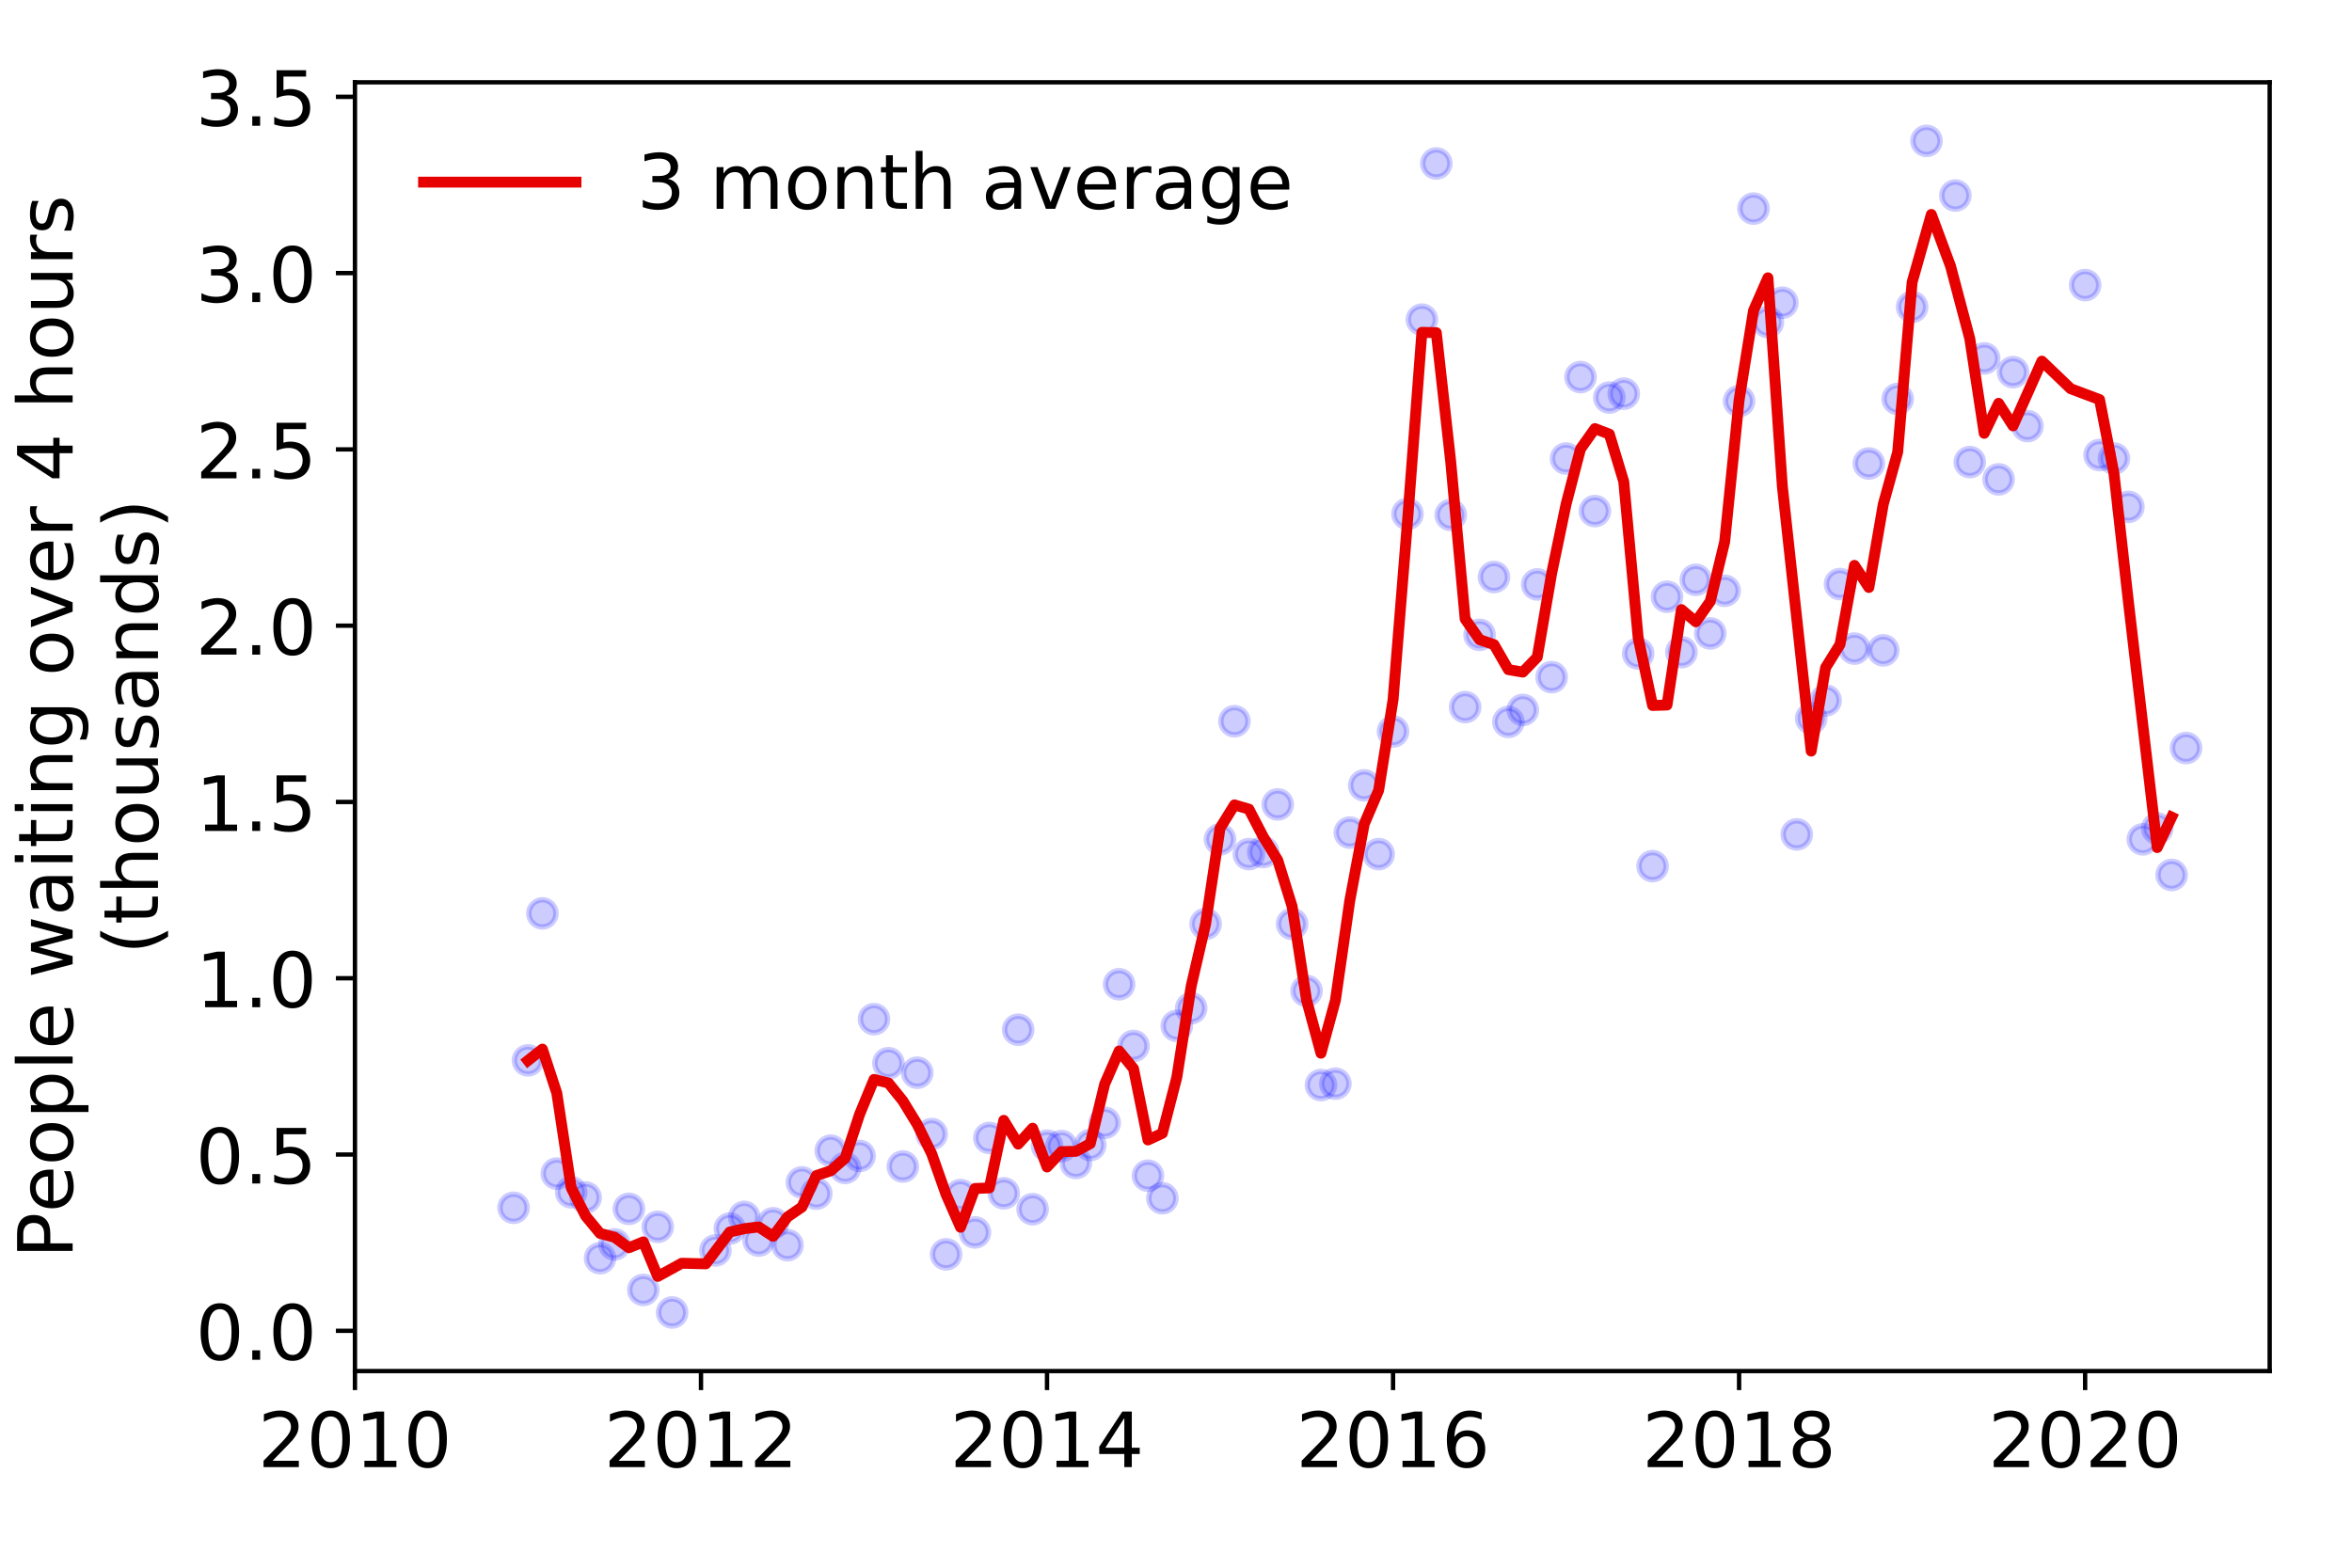 <?xml version="1.0" encoding="utf-8" standalone="no"?>
<!DOCTYPE svg PUBLIC "-//W3C//DTD SVG 1.1//EN"
  "http://www.w3.org/Graphics/SVG/1.1/DTD/svg11.dtd">
<!-- Created with matplotlib (https://matplotlib.org/) -->
<svg height="288pt" version="1.1" viewBox="0 0 432 288" width="432pt" xmlns="http://www.w3.org/2000/svg" xmlns:xlink="http://www.w3.org/1999/xlink">
 <defs>
  <style type="text/css">
*{stroke-linecap:butt;stroke-linejoin:round;}
  </style>
 </defs>
 <g id="figure_1">
  <g id="patch_1">
   <path d="M 0 288 
L 432 288 
L 432 0 
L 0 0 
z
" style="fill:#ffffff;"/>
  </g>
  <g id="axes_1">
   <g id="patch_2">
    <path d="M 65.195 251.88 
L 416.88 251.88 
L 416.88 15.12 
L 65.195 15.12 
z
" style="fill:#ffffff;"/>
   </g>
   <g id="matplotlib.axis_1">
    <g id="xtick_1">
     <g id="line2d_1">
      <defs>
       <path d="M 0 0 
L 0 3.5 
" id="mbc93a11fcb" style="stroke:#000000;stroke-width:0.8;"/>
      </defs>
      <g>
       <use style="stroke:#000000;stroke-width:0.8;" x="65.195" xlink:href="#mbc93a11fcb" y="251.88"/>
      </g>
     </g>
     <g id="text_1">
      <!-- 2010 -->
      <defs>
       <path d="M 19.188 8.297 
L 53.609 8.297 
L 53.609 0 
L 7.328 0 
L 7.328 8.297 
Q 12.938 14.109 22.625 23.891 
Q 32.328 33.688 34.812 36.531 
Q 39.547 41.844 41.422 45.531 
Q 43.312 49.219 43.312 52.781 
Q 43.312 58.594 39.234 62.25 
Q 35.156 65.922 28.609 65.922 
Q 23.969 65.922 18.812 64.312 
Q 13.672 62.703 7.812 59.422 
L 7.812 69.391 
Q 13.766 71.781 18.938 73 
Q 24.125 74.219 28.422 74.219 
Q 39.75 74.219 46.484 68.547 
Q 53.219 62.891 53.219 53.422 
Q 53.219 48.922 51.531 44.891 
Q 49.859 40.875 45.406 35.406 
Q 44.188 33.984 37.641 27.219 
Q 31.109 20.453 19.188 8.297 
z
" id="DejaVuSans-50"/>
       <path d="M 31.781 66.406 
Q 24.172 66.406 20.328 58.906 
Q 16.5 51.422 16.5 36.375 
Q 16.5 21.391 20.328 13.891 
Q 24.172 6.391 31.781 6.391 
Q 39.453 6.391 43.281 13.891 
Q 47.125 21.391 47.125 36.375 
Q 47.125 51.422 43.281 58.906 
Q 39.453 66.406 31.781 66.406 
z
M 31.781 74.219 
Q 44.047 74.219 50.516 64.516 
Q 56.984 54.828 56.984 36.375 
Q 56.984 17.969 50.516 8.266 
Q 44.047 -1.422 31.781 -1.422 
Q 19.531 -1.422 13.062 8.266 
Q 6.594 17.969 6.594 36.375 
Q 6.594 54.828 13.062 64.516 
Q 19.531 74.219 31.781 74.219 
z
" id="DejaVuSans-48"/>
       <path d="M 12.406 8.297 
L 28.516 8.297 
L 28.516 63.922 
L 10.984 60.406 
L 10.984 69.391 
L 28.422 72.906 
L 38.281 72.906 
L 38.281 8.297 
L 54.391 8.297 
L 54.391 0 
L 12.406 0 
z
" id="DejaVuSans-49"/>
      </defs>
      <g transform="translate(47.38 269.518)scale(0.14 -0.14)">
       <use xlink:href="#DejaVuSans-50"/>
       <use x="63.623" xlink:href="#DejaVuSans-48"/>
       <use x="127.246" xlink:href="#DejaVuSans-49"/>
       <use x="190.869" xlink:href="#DejaVuSans-48"/>
      </g>
     </g>
    </g>
    <g id="xtick_2">
     <g id="line2d_2">
      <g>
       <use style="stroke:#000000;stroke-width:0.8;" x="128.753" xlink:href="#mbc93a11fcb" y="251.88"/>
      </g>
     </g>
     <g id="text_2">
      <!-- 2012 -->
      <g transform="translate(110.938 269.518)scale(0.14 -0.14)">
       <use xlink:href="#DejaVuSans-50"/>
       <use x="63.623" xlink:href="#DejaVuSans-48"/>
       <use x="127.246" xlink:href="#DejaVuSans-49"/>
       <use x="190.869" xlink:href="#DejaVuSans-50"/>
      </g>
     </g>
    </g>
    <g id="xtick_3">
     <g id="line2d_3">
      <g>
       <use style="stroke:#000000;stroke-width:0.8;" x="192.31" xlink:href="#mbc93a11fcb" y="251.88"/>
      </g>
     </g>
     <g id="text_3">
      <!-- 2014 -->
      <defs>
       <path d="M 37.797 64.312 
L 12.891 25.391 
L 37.797 25.391 
z
M 35.203 72.906 
L 47.609 72.906 
L 47.609 25.391 
L 58.016 25.391 
L 58.016 17.188 
L 47.609 17.188 
L 47.609 0 
L 37.797 0 
L 37.797 17.188 
L 4.891 17.188 
L 4.891 26.703 
z
" id="DejaVuSans-52"/>
      </defs>
      <g transform="translate(174.495 269.518)scale(0.14 -0.14)">
       <use xlink:href="#DejaVuSans-50"/>
       <use x="63.623" xlink:href="#DejaVuSans-48"/>
       <use x="127.246" xlink:href="#DejaVuSans-49"/>
       <use x="190.869" xlink:href="#DejaVuSans-52"/>
      </g>
     </g>
    </g>
    <g id="xtick_4">
     <g id="line2d_4">
      <g>
       <use style="stroke:#000000;stroke-width:0.8;" x="255.868" xlink:href="#mbc93a11fcb" y="251.88"/>
      </g>
     </g>
     <g id="text_4">
      <!-- 2016 -->
      <defs>
       <path d="M 33.016 40.375 
Q 26.375 40.375 22.484 35.828 
Q 18.609 31.297 18.609 23.391 
Q 18.609 15.531 22.484 10.953 
Q 26.375 6.391 33.016 6.391 
Q 39.656 6.391 43.531 10.953 
Q 47.406 15.531 47.406 23.391 
Q 47.406 31.297 43.531 35.828 
Q 39.656 40.375 33.016 40.375 
z
M 52.594 71.297 
L 52.594 62.312 
Q 48.875 64.062 45.094 64.984 
Q 41.312 65.922 37.594 65.922 
Q 27.828 65.922 22.672 59.328 
Q 17.531 52.734 16.797 39.406 
Q 19.672 43.656 24.016 45.922 
Q 28.375 48.188 33.594 48.188 
Q 44.578 48.188 50.953 41.516 
Q 57.328 34.859 57.328 23.391 
Q 57.328 12.156 50.688 5.359 
Q 44.047 -1.422 33.016 -1.422 
Q 20.359 -1.422 13.672 8.266 
Q 6.984 17.969 6.984 36.375 
Q 6.984 53.656 15.188 63.938 
Q 23.391 74.219 37.203 74.219 
Q 40.922 74.219 44.703 73.484 
Q 48.484 72.75 52.594 71.297 
z
" id="DejaVuSans-54"/>
      </defs>
      <g transform="translate(238.053 269.518)scale(0.14 -0.14)">
       <use xlink:href="#DejaVuSans-50"/>
       <use x="63.623" xlink:href="#DejaVuSans-48"/>
       <use x="127.246" xlink:href="#DejaVuSans-49"/>
       <use x="190.869" xlink:href="#DejaVuSans-54"/>
      </g>
     </g>
    </g>
    <g id="xtick_5">
     <g id="line2d_5">
      <g>
       <use style="stroke:#000000;stroke-width:0.8;" x="319.425" xlink:href="#mbc93a11fcb" y="251.88"/>
      </g>
     </g>
     <g id="text_5">
      <!-- 2018 -->
      <defs>
       <path d="M 31.781 34.625 
Q 24.75 34.625 20.719 30.859 
Q 16.703 27.094 16.703 20.516 
Q 16.703 13.922 20.719 10.156 
Q 24.75 6.391 31.781 6.391 
Q 38.812 6.391 42.859 10.172 
Q 46.922 13.969 46.922 20.516 
Q 46.922 27.094 42.891 30.859 
Q 38.875 34.625 31.781 34.625 
z
M 21.922 38.812 
Q 15.578 40.375 12.031 44.719 
Q 8.5 49.078 8.5 55.328 
Q 8.5 64.062 14.719 69.141 
Q 20.953 74.219 31.781 74.219 
Q 42.672 74.219 48.875 69.141 
Q 55.078 64.062 55.078 55.328 
Q 55.078 49.078 51.531 44.719 
Q 48 40.375 41.703 38.812 
Q 48.828 37.156 52.797 32.312 
Q 56.781 27.484 56.781 20.516 
Q 56.781 9.906 50.312 4.234 
Q 43.844 -1.422 31.781 -1.422 
Q 19.734 -1.422 13.25 4.234 
Q 6.781 9.906 6.781 20.516 
Q 6.781 27.484 10.781 32.312 
Q 14.797 37.156 21.922 38.812 
z
M 18.312 54.391 
Q 18.312 48.734 21.844 45.562 
Q 25.391 42.391 31.781 42.391 
Q 38.141 42.391 41.719 45.562 
Q 45.312 48.734 45.312 54.391 
Q 45.312 60.062 41.719 63.234 
Q 38.141 66.406 31.781 66.406 
Q 25.391 66.406 21.844 63.234 
Q 18.312 60.062 18.312 54.391 
z
" id="DejaVuSans-56"/>
      </defs>
      <g transform="translate(301.61 269.518)scale(0.14 -0.14)">
       <use xlink:href="#DejaVuSans-50"/>
       <use x="63.623" xlink:href="#DejaVuSans-48"/>
       <use x="127.246" xlink:href="#DejaVuSans-49"/>
       <use x="190.869" xlink:href="#DejaVuSans-56"/>
      </g>
     </g>
    </g>
    <g id="xtick_6">
     <g id="line2d_6">
      <g>
       <use style="stroke:#000000;stroke-width:0.8;" x="382.983" xlink:href="#mbc93a11fcb" y="251.88"/>
      </g>
     </g>
     <g id="text_6">
      <!-- 2020 -->
      <g transform="translate(365.168 269.518)scale(0.14 -0.14)">
       <use xlink:href="#DejaVuSans-50"/>
       <use x="63.623" xlink:href="#DejaVuSans-48"/>
       <use x="127.246" xlink:href="#DejaVuSans-50"/>
       <use x="190.869" xlink:href="#DejaVuSans-48"/>
      </g>
     </g>
    </g>
   </g>
   <g id="matplotlib.axis_2">
    <g id="ytick_1">
     <g id="line2d_7">
      <defs>
       <path d="M 0 0 
L -3.5 0 
" id="m10bf60ba08" style="stroke:#000000;stroke-width:0.8;"/>
      </defs>
      <g>
       <use style="stroke:#000000;stroke-width:0.8;" x="65.195" xlink:href="#m10bf60ba08" y="244.486"/>
      </g>
     </g>
     <g id="text_7">
      <!-- 0.0 -->
      <defs>
       <path d="M 10.688 12.406 
L 21 12.406 
L 21 0 
L 10.688 0 
z
" id="DejaVuSans-46"/>
      </defs>
      <g transform="translate(35.931 249.805)scale(0.14 -0.14)">
       <use xlink:href="#DejaVuSans-48"/>
       <use x="63.623" xlink:href="#DejaVuSans-46"/>
       <use x="95.41" xlink:href="#DejaVuSans-48"/>
      </g>
     </g>
    </g>
    <g id="ytick_2">
     <g id="line2d_8">
      <g>
       <use style="stroke:#000000;stroke-width:0.8;" x="65.195" xlink:href="#m10bf60ba08" y="212.1"/>
      </g>
     </g>
     <g id="text_8">
      <!-- 0.5 -->
      <defs>
       <path d="M 10.797 72.906 
L 49.516 72.906 
L 49.516 64.594 
L 19.828 64.594 
L 19.828 46.734 
Q 21.969 47.469 24.109 47.828 
Q 26.266 48.188 28.422 48.188 
Q 40.625 48.188 47.75 41.5 
Q 54.891 34.812 54.891 23.391 
Q 54.891 11.625 47.562 5.094 
Q 40.234 -1.422 26.906 -1.422 
Q 22.312 -1.422 17.547 -0.641 
Q 12.797 0.141 7.719 1.703 
L 7.719 11.625 
Q 12.109 9.234 16.797 8.062 
Q 21.484 6.891 26.703 6.891 
Q 35.156 6.891 40.078 11.328 
Q 45.016 15.766 45.016 23.391 
Q 45.016 31 40.078 35.438 
Q 35.156 39.891 26.703 39.891 
Q 22.75 39.891 18.812 39.016 
Q 14.891 38.141 10.797 36.281 
z
" id="DejaVuSans-53"/>
      </defs>
      <g transform="translate(35.931 217.419)scale(0.14 -0.14)">
       <use xlink:href="#DejaVuSans-48"/>
       <use x="63.623" xlink:href="#DejaVuSans-46"/>
       <use x="95.41" xlink:href="#DejaVuSans-53"/>
      </g>
     </g>
    </g>
    <g id="ytick_3">
     <g id="line2d_9">
      <g>
       <use style="stroke:#000000;stroke-width:0.8;" x="65.195" xlink:href="#m10bf60ba08" y="179.715"/>
      </g>
     </g>
     <g id="text_9">
      <!-- 1.0 -->
      <g transform="translate(35.931 185.034)scale(0.14 -0.14)">
       <use xlink:href="#DejaVuSans-49"/>
       <use x="63.623" xlink:href="#DejaVuSans-46"/>
       <use x="95.41" xlink:href="#DejaVuSans-48"/>
      </g>
     </g>
    </g>
    <g id="ytick_4">
     <g id="line2d_10">
      <g>
       <use style="stroke:#000000;stroke-width:0.8;" x="65.195" xlink:href="#m10bf60ba08" y="147.329"/>
      </g>
     </g>
     <g id="text_10">
      <!-- 1.5 -->
      <g transform="translate(35.931 152.648)scale(0.14 -0.14)">
       <use xlink:href="#DejaVuSans-49"/>
       <use x="63.623" xlink:href="#DejaVuSans-46"/>
       <use x="95.41" xlink:href="#DejaVuSans-53"/>
      </g>
     </g>
    </g>
    <g id="ytick_5">
     <g id="line2d_11">
      <g>
       <use style="stroke:#000000;stroke-width:0.8;" x="65.195" xlink:href="#m10bf60ba08" y="114.943"/>
      </g>
     </g>
     <g id="text_11">
      <!-- 2.0 -->
      <g transform="translate(35.931 120.262)scale(0.14 -0.14)">
       <use xlink:href="#DejaVuSans-50"/>
       <use x="63.623" xlink:href="#DejaVuSans-46"/>
       <use x="95.41" xlink:href="#DejaVuSans-48"/>
      </g>
     </g>
    </g>
    <g id="ytick_6">
     <g id="line2d_12">
      <g>
       <use style="stroke:#000000;stroke-width:0.8;" x="65.195" xlink:href="#m10bf60ba08" y="82.557"/>
      </g>
     </g>
     <g id="text_12">
      <!-- 2.5 -->
      <g transform="translate(35.931 87.876)scale(0.14 -0.14)">
       <use xlink:href="#DejaVuSans-50"/>
       <use x="63.623" xlink:href="#DejaVuSans-46"/>
       <use x="95.41" xlink:href="#DejaVuSans-53"/>
      </g>
     </g>
    </g>
    <g id="ytick_7">
     <g id="line2d_13">
      <g>
       <use style="stroke:#000000;stroke-width:0.8;" x="65.195" xlink:href="#m10bf60ba08" y="50.171"/>
      </g>
     </g>
     <g id="text_13">
      <!-- 3.0 -->
      <defs>
       <path d="M 40.578 39.312 
Q 47.656 37.797 51.625 33 
Q 55.609 28.219 55.609 21.188 
Q 55.609 10.406 48.188 4.484 
Q 40.766 -1.422 27.094 -1.422 
Q 22.516 -1.422 17.656 -0.516 
Q 12.797 0.391 7.625 2.203 
L 7.625 11.719 
Q 11.719 9.328 16.594 8.109 
Q 21.484 6.891 26.812 6.891 
Q 36.078 6.891 40.938 10.547 
Q 45.797 14.203 45.797 21.188 
Q 45.797 27.641 41.281 31.266 
Q 36.766 34.906 28.719 34.906 
L 20.219 34.906 
L 20.219 43.016 
L 29.109 43.016 
Q 36.375 43.016 40.234 45.922 
Q 44.094 48.828 44.094 54.297 
Q 44.094 59.906 40.109 62.906 
Q 36.141 65.922 28.719 65.922 
Q 24.656 65.922 20.016 65.031 
Q 15.375 64.156 9.812 62.312 
L 9.812 71.094 
Q 15.438 72.656 20.344 73.438 
Q 25.25 74.219 29.594 74.219 
Q 40.828 74.219 47.359 69.109 
Q 53.906 64.016 53.906 55.328 
Q 53.906 49.266 50.438 45.094 
Q 46.969 40.922 40.578 39.312 
z
" id="DejaVuSans-51"/>
      </defs>
      <g transform="translate(35.931 55.49)scale(0.14 -0.14)">
       <use xlink:href="#DejaVuSans-51"/>
       <use x="63.623" xlink:href="#DejaVuSans-46"/>
       <use x="95.41" xlink:href="#DejaVuSans-48"/>
      </g>
     </g>
    </g>
    <g id="ytick_8">
     <g id="line2d_14">
      <g>
       <use style="stroke:#000000;stroke-width:0.8;" x="65.195" xlink:href="#m10bf60ba08" y="17.785"/>
      </g>
     </g>
     <g id="text_14">
      <!-- 3.5 -->
      <g transform="translate(35.931 23.104)scale(0.14 -0.14)">
       <use xlink:href="#DejaVuSans-51"/>
       <use x="63.623" xlink:href="#DejaVuSans-46"/>
       <use x="95.41" xlink:href="#DejaVuSans-53"/>
      </g>
     </g>
    </g>
    <g id="text_15">
     <!-- People waiting over 4 hours -->
     <defs>
      <path d="M 19.672 64.797 
L 19.672 37.406 
L 32.078 37.406 
Q 38.969 37.406 42.719 40.969 
Q 46.484 44.531 46.484 51.125 
Q 46.484 57.672 42.719 61.234 
Q 38.969 64.797 32.078 64.797 
z
M 9.812 72.906 
L 32.078 72.906 
Q 44.344 72.906 50.609 67.359 
Q 56.891 61.812 56.891 51.125 
Q 56.891 40.328 50.609 34.812 
Q 44.344 29.297 32.078 29.297 
L 19.672 29.297 
L 19.672 0 
L 9.812 0 
z
" id="DejaVuSans-80"/>
      <path d="M 56.203 29.594 
L 56.203 25.203 
L 14.891 25.203 
Q 15.484 15.922 20.484 11.062 
Q 25.484 6.203 34.422 6.203 
Q 39.594 6.203 44.453 7.469 
Q 49.312 8.734 54.109 11.281 
L 54.109 2.781 
Q 49.266 0.734 44.188 -0.344 
Q 39.109 -1.422 33.891 -1.422 
Q 20.797 -1.422 13.156 6.188 
Q 5.516 13.812 5.516 26.812 
Q 5.516 40.234 12.766 48.109 
Q 20.016 56 32.328 56 
Q 43.359 56 49.781 48.891 
Q 56.203 41.797 56.203 29.594 
z
M 47.219 32.234 
Q 47.125 39.594 43.094 43.984 
Q 39.062 48.391 32.422 48.391 
Q 24.906 48.391 20.391 44.141 
Q 15.875 39.891 15.188 32.172 
z
" id="DejaVuSans-101"/>
      <path d="M 30.609 48.391 
Q 23.391 48.391 19.188 42.75 
Q 14.984 37.109 14.984 27.297 
Q 14.984 17.484 19.156 11.844 
Q 23.344 6.203 30.609 6.203 
Q 37.797 6.203 41.984 11.859 
Q 46.188 17.531 46.188 27.297 
Q 46.188 37.016 41.984 42.703 
Q 37.797 48.391 30.609 48.391 
z
M 30.609 56 
Q 42.328 56 49.016 48.375 
Q 55.719 40.766 55.719 27.297 
Q 55.719 13.875 49.016 6.219 
Q 42.328 -1.422 30.609 -1.422 
Q 18.844 -1.422 12.172 6.219 
Q 5.516 13.875 5.516 27.297 
Q 5.516 40.766 12.172 48.375 
Q 18.844 56 30.609 56 
z
" id="DejaVuSans-111"/>
      <path d="M 18.109 8.203 
L 18.109 -20.797 
L 9.078 -20.797 
L 9.078 54.688 
L 18.109 54.688 
L 18.109 46.391 
Q 20.953 51.266 25.266 53.625 
Q 29.594 56 35.594 56 
Q 45.562 56 51.781 48.094 
Q 58.016 40.188 58.016 27.297 
Q 58.016 14.406 51.781 6.484 
Q 45.562 -1.422 35.594 -1.422 
Q 29.594 -1.422 25.266 0.953 
Q 20.953 3.328 18.109 8.203 
z
M 48.688 27.297 
Q 48.688 37.203 44.609 42.844 
Q 40.531 48.484 33.406 48.484 
Q 26.266 48.484 22.188 42.844 
Q 18.109 37.203 18.109 27.297 
Q 18.109 17.391 22.188 11.75 
Q 26.266 6.109 33.406 6.109 
Q 40.531 6.109 44.609 11.75 
Q 48.688 17.391 48.688 27.297 
z
" id="DejaVuSans-112"/>
      <path d="M 9.422 75.984 
L 18.406 75.984 
L 18.406 0 
L 9.422 0 
z
" id="DejaVuSans-108"/>
      <path id="DejaVuSans-32"/>
      <path d="M 4.203 54.688 
L 13.188 54.688 
L 24.422 12.016 
L 35.594 54.688 
L 46.188 54.688 
L 57.422 12.016 
L 68.609 54.688 
L 77.594 54.688 
L 63.281 0 
L 52.688 0 
L 40.922 44.828 
L 29.109 0 
L 18.5 0 
z
" id="DejaVuSans-119"/>
      <path d="M 34.281 27.484 
Q 23.391 27.484 19.188 25 
Q 14.984 22.516 14.984 16.5 
Q 14.984 11.719 18.141 8.906 
Q 21.297 6.109 26.703 6.109 
Q 34.188 6.109 38.703 11.406 
Q 43.219 16.703 43.219 25.484 
L 43.219 27.484 
z
M 52.203 31.203 
L 52.203 0 
L 43.219 0 
L 43.219 8.297 
Q 40.141 3.328 35.547 0.953 
Q 30.953 -1.422 24.312 -1.422 
Q 15.922 -1.422 10.953 3.297 
Q 6 8.016 6 15.922 
Q 6 25.141 12.172 29.828 
Q 18.359 34.516 30.609 34.516 
L 43.219 34.516 
L 43.219 35.406 
Q 43.219 41.609 39.141 45 
Q 35.062 48.391 27.688 48.391 
Q 23 48.391 18.547 47.266 
Q 14.109 46.141 10.016 43.891 
L 10.016 52.203 
Q 14.938 54.109 19.578 55.047 
Q 24.219 56 28.609 56 
Q 40.484 56 46.344 49.844 
Q 52.203 43.703 52.203 31.203 
z
" id="DejaVuSans-97"/>
      <path d="M 9.422 54.688 
L 18.406 54.688 
L 18.406 0 
L 9.422 0 
z
M 9.422 75.984 
L 18.406 75.984 
L 18.406 64.594 
L 9.422 64.594 
z
" id="DejaVuSans-105"/>
      <path d="M 18.312 70.219 
L 18.312 54.688 
L 36.812 54.688 
L 36.812 47.703 
L 18.312 47.703 
L 18.312 18.016 
Q 18.312 11.328 20.141 9.422 
Q 21.969 7.516 27.594 7.516 
L 36.812 7.516 
L 36.812 0 
L 27.594 0 
Q 17.188 0 13.234 3.875 
Q 9.281 7.766 9.281 18.016 
L 9.281 47.703 
L 2.688 47.703 
L 2.688 54.688 
L 9.281 54.688 
L 9.281 70.219 
z
" id="DejaVuSans-116"/>
      <path d="M 54.891 33.016 
L 54.891 0 
L 45.906 0 
L 45.906 32.719 
Q 45.906 40.484 42.875 44.328 
Q 39.844 48.188 33.797 48.188 
Q 26.516 48.188 22.312 43.547 
Q 18.109 38.922 18.109 30.906 
L 18.109 0 
L 9.078 0 
L 9.078 54.688 
L 18.109 54.688 
L 18.109 46.188 
Q 21.344 51.125 25.703 53.562 
Q 30.078 56 35.797 56 
Q 45.219 56 50.047 50.172 
Q 54.891 44.344 54.891 33.016 
z
" id="DejaVuSans-110"/>
      <path d="M 45.406 27.984 
Q 45.406 37.75 41.375 43.109 
Q 37.359 48.484 30.078 48.484 
Q 22.859 48.484 18.828 43.109 
Q 14.797 37.75 14.797 27.984 
Q 14.797 18.266 18.828 12.891 
Q 22.859 7.516 30.078 7.516 
Q 37.359 7.516 41.375 12.891 
Q 45.406 18.266 45.406 27.984 
z
M 54.391 6.781 
Q 54.391 -7.172 48.188 -13.984 
Q 42 -20.797 29.203 -20.797 
Q 24.469 -20.797 20.266 -20.094 
Q 16.062 -19.391 12.109 -17.922 
L 12.109 -9.188 
Q 16.062 -11.328 19.922 -12.344 
Q 23.781 -13.375 27.781 -13.375 
Q 36.625 -13.375 41.016 -8.766 
Q 45.406 -4.156 45.406 5.172 
L 45.406 9.625 
Q 42.625 4.781 38.281 2.391 
Q 33.938 0 27.875 0 
Q 17.828 0 11.672 7.656 
Q 5.516 15.328 5.516 27.984 
Q 5.516 40.672 11.672 48.328 
Q 17.828 56 27.875 56 
Q 33.938 56 38.281 53.609 
Q 42.625 51.219 45.406 46.391 
L 45.406 54.688 
L 54.391 54.688 
z
" id="DejaVuSans-103"/>
      <path d="M 2.984 54.688 
L 12.5 54.688 
L 29.594 8.797 
L 46.688 54.688 
L 56.203 54.688 
L 35.688 0 
L 23.484 0 
z
" id="DejaVuSans-118"/>
      <path d="M 41.109 46.297 
Q 39.594 47.172 37.812 47.578 
Q 36.031 48 33.891 48 
Q 26.266 48 22.188 43.047 
Q 18.109 38.094 18.109 28.812 
L 18.109 0 
L 9.078 0 
L 9.078 54.688 
L 18.109 54.688 
L 18.109 46.188 
Q 20.953 51.172 25.484 53.578 
Q 30.031 56 36.531 56 
Q 37.453 56 38.578 55.875 
Q 39.703 55.766 41.062 55.516 
z
" id="DejaVuSans-114"/>
      <path d="M 54.891 33.016 
L 54.891 0 
L 45.906 0 
L 45.906 32.719 
Q 45.906 40.484 42.875 44.328 
Q 39.844 48.188 33.797 48.188 
Q 26.516 48.188 22.312 43.547 
Q 18.109 38.922 18.109 30.906 
L 18.109 0 
L 9.078 0 
L 9.078 75.984 
L 18.109 75.984 
L 18.109 46.188 
Q 21.344 51.125 25.703 53.562 
Q 30.078 56 35.797 56 
Q 45.219 56 50.047 50.172 
Q 54.891 44.344 54.891 33.016 
z
" id="DejaVuSans-104"/>
      <path d="M 8.5 21.578 
L 8.5 54.688 
L 17.484 54.688 
L 17.484 21.922 
Q 17.484 14.156 20.5 10.266 
Q 23.531 6.391 29.594 6.391 
Q 36.859 6.391 41.078 11.031 
Q 45.312 15.672 45.312 23.688 
L 45.312 54.688 
L 54.297 54.688 
L 54.297 0 
L 45.312 0 
L 45.312 8.406 
Q 42.047 3.422 37.719 1 
Q 33.406 -1.422 27.688 -1.422 
Q 18.266 -1.422 13.375 4.438 
Q 8.5 10.297 8.5 21.578 
z
M 31.109 56 
z
" id="DejaVuSans-117"/>
      <path d="M 44.281 53.078 
L 44.281 44.578 
Q 40.484 46.531 36.375 47.5 
Q 32.281 48.484 27.875 48.484 
Q 21.188 48.484 17.844 46.438 
Q 14.5 44.391 14.5 40.281 
Q 14.5 37.156 16.891 35.375 
Q 19.281 33.594 26.516 31.984 
L 29.594 31.297 
Q 39.156 29.25 43.188 25.516 
Q 47.219 21.781 47.219 15.094 
Q 47.219 7.469 41.188 3.016 
Q 35.156 -1.422 24.609 -1.422 
Q 20.219 -1.422 15.453 -0.562 
Q 10.688 0.297 5.422 2 
L 5.422 11.281 
Q 10.406 8.688 15.234 7.391 
Q 20.062 6.109 24.812 6.109 
Q 31.156 6.109 34.562 8.281 
Q 37.984 10.453 37.984 14.406 
Q 37.984 18.062 35.516 20.016 
Q 33.062 21.969 24.703 23.781 
L 21.578 24.516 
Q 13.234 26.266 9.516 29.906 
Q 5.812 33.547 5.812 39.891 
Q 5.812 47.609 11.281 51.797 
Q 16.75 56 26.812 56 
Q 31.781 56 36.172 55.266 
Q 40.578 54.547 44.281 53.078 
z
" id="DejaVuSans-115"/>
     </defs>
     <g transform="translate(13.342 231.175)rotate(-90)scale(0.14 -0.14)">
      <use xlink:href="#DejaVuSans-80"/>
      <use x="60.256" xlink:href="#DejaVuSans-101"/>
      <use x="121.779" xlink:href="#DejaVuSans-111"/>
      <use x="182.961" xlink:href="#DejaVuSans-112"/>
      <use x="246.438" xlink:href="#DejaVuSans-108"/>
      <use x="274.221" xlink:href="#DejaVuSans-101"/>
      <use x="335.744" xlink:href="#DejaVuSans-32"/>
      <use x="367.531" xlink:href="#DejaVuSans-119"/>
      <use x="449.318" xlink:href="#DejaVuSans-97"/>
      <use x="510.598" xlink:href="#DejaVuSans-105"/>
      <use x="538.381" xlink:href="#DejaVuSans-116"/>
      <use x="577.59" xlink:href="#DejaVuSans-105"/>
      <use x="605.373" xlink:href="#DejaVuSans-110"/>
      <use x="668.752" xlink:href="#DejaVuSans-103"/>
      <use x="732.229" xlink:href="#DejaVuSans-32"/>
      <use x="764.016" xlink:href="#DejaVuSans-111"/>
      <use x="825.197" xlink:href="#DejaVuSans-118"/>
      <use x="884.377" xlink:href="#DejaVuSans-101"/>
      <use x="945.9" xlink:href="#DejaVuSans-114"/>
      <use x="987.014" xlink:href="#DejaVuSans-32"/>
      <use x="1018.801" xlink:href="#DejaVuSans-52"/>
      <use x="1082.424" xlink:href="#DejaVuSans-32"/>
      <use x="1114.211" xlink:href="#DejaVuSans-104"/>
      <use x="1177.59" xlink:href="#DejaVuSans-111"/>
      <use x="1238.771" xlink:href="#DejaVuSans-117"/>
      <use x="1302.15" xlink:href="#DejaVuSans-114"/>
      <use x="1343.264" xlink:href="#DejaVuSans-115"/>
     </g>
     <!-- (thousands) -->
     <defs>
      <path d="M 31 75.875 
Q 24.469 64.656 21.281 53.656 
Q 18.109 42.672 18.109 31.391 
Q 18.109 20.125 21.312 9.062 
Q 24.516 -2 31 -13.188 
L 23.188 -13.188 
Q 15.875 -1.703 12.234 9.375 
Q 8.594 20.453 8.594 31.391 
Q 8.594 42.281 12.203 53.312 
Q 15.828 64.359 23.188 75.875 
z
" id="DejaVuSans-40"/>
      <path d="M 45.406 46.391 
L 45.406 75.984 
L 54.391 75.984 
L 54.391 0 
L 45.406 0 
L 45.406 8.203 
Q 42.578 3.328 38.25 0.953 
Q 33.938 -1.422 27.875 -1.422 
Q 17.969 -1.422 11.734 6.484 
Q 5.516 14.406 5.516 27.297 
Q 5.516 40.188 11.734 48.094 
Q 17.969 56 27.875 56 
Q 33.938 56 38.25 53.625 
Q 42.578 51.266 45.406 46.391 
z
M 14.797 27.297 
Q 14.797 17.391 18.875 11.75 
Q 22.953 6.109 30.078 6.109 
Q 37.203 6.109 41.297 11.75 
Q 45.406 17.391 45.406 27.297 
Q 45.406 37.203 41.297 42.844 
Q 37.203 48.484 30.078 48.484 
Q 22.953 48.484 18.875 42.844 
Q 14.797 37.203 14.797 27.297 
z
" id="DejaVuSans-100"/>
      <path d="M 8.016 75.875 
L 15.828 75.875 
Q 23.141 64.359 26.781 53.312 
Q 30.422 42.281 30.422 31.391 
Q 30.422 20.453 26.781 9.375 
Q 23.141 -1.703 15.828 -13.188 
L 8.016 -13.188 
Q 14.5 -2 17.703 9.062 
Q 20.906 20.125 20.906 31.391 
Q 20.906 42.672 17.703 53.656 
Q 14.5 64.656 8.016 75.875 
z
" id="DejaVuSans-41"/>
     </defs>
     <g transform="translate(29.019 175.325)rotate(-90)scale(0.14 -0.14)">
      <use xlink:href="#DejaVuSans-40"/>
      <use x="39.014" xlink:href="#DejaVuSans-116"/>
      <use x="78.223" xlink:href="#DejaVuSans-104"/>
      <use x="141.602" xlink:href="#DejaVuSans-111"/>
      <use x="202.783" xlink:href="#DejaVuSans-117"/>
      <use x="266.162" xlink:href="#DejaVuSans-115"/>
      <use x="318.262" xlink:href="#DejaVuSans-97"/>
      <use x="379.541" xlink:href="#DejaVuSans-110"/>
      <use x="442.92" xlink:href="#DejaVuSans-100"/>
      <use x="506.396" xlink:href="#DejaVuSans-115"/>
      <use x="558.496" xlink:href="#DejaVuSans-41"/>
     </g>
    </g>
   </g>
   <g id="line2d_15">
    <defs>
     <path d="M 0 2.5 
C 0.663 2.5 1.299 2.237 1.768 1.768 
C 2.237 1.299 2.5 0.663 2.5 0 
C 2.5 -0.663 2.237 -1.299 1.768 -1.768 
C 1.299 -2.237 0.663 -2.5 0 -2.5 
C -0.663 -2.5 -1.299 -2.237 -1.768 -1.768 
C -2.237 -1.299 -2.5 -0.663 -2.5 0 
C -2.5 0.663 -2.237 1.299 -1.768 1.768 
C -1.299 2.237 -0.663 2.5 0 2.5 
z
" id="mf624d99834" style="stroke:#0000ff;stroke-opacity:0.2;"/>
    </defs>
    <g clip-path="url(#p80992d64b7)">
     <use style="fill:#0000ff;fill-opacity:0.2;stroke:#0000ff;stroke-opacity:0.2;" x="401.52" xlink:href="#mf624d99834" y="137.419"/>
     <use style="fill:#0000ff;fill-opacity:0.2;stroke:#0000ff;stroke-opacity:0.2;" x="398.872" xlink:href="#mf624d99834" y="160.737"/>
     <use style="fill:#0000ff;fill-opacity:0.2;stroke:#0000ff;stroke-opacity:0.2;" x="396.224" xlink:href="#mf624d99834" y="152.187"/>
     <use style="fill:#0000ff;fill-opacity:0.2;stroke:#0000ff;stroke-opacity:0.2;" x="393.576" xlink:href="#mf624d99834" y="154.195"/>
     <use style="fill:#0000ff;fill-opacity:0.2;stroke:#0000ff;stroke-opacity:0.2;" x="390.927" xlink:href="#mf624d99834" y="93.115"/>
     <use style="fill:#0000ff;fill-opacity:0.2;stroke:#0000ff;stroke-opacity:0.2;" x="388.279" xlink:href="#mf624d99834" y="84.241"/>
     <use style="fill:#0000ff;fill-opacity:0.2;stroke:#0000ff;stroke-opacity:0.2;" x="385.631" xlink:href="#mf624d99834" y="83.593"/>
     <use style="fill:#0000ff;fill-opacity:0.2;stroke:#0000ff;stroke-opacity:0.2;" x="382.983" xlink:href="#mf624d99834" y="52.373"/>
     <use style="fill:#0000ff;fill-opacity:0.2;stroke:#0000ff;stroke-opacity:0.2;" x="372.39" xlink:href="#mf624d99834" y="78.282"/>
     <use style="fill:#0000ff;fill-opacity:0.2;stroke:#0000ff;stroke-opacity:0.2;" x="369.741" xlink:href="#mf624d99834" y="68.372"/>
     <use style="fill:#0000ff;fill-opacity:0.2;stroke:#0000ff;stroke-opacity:0.2;" x="367.093" xlink:href="#mf624d99834" y="88.063"/>
     <use style="fill:#0000ff;fill-opacity:0.2;stroke:#0000ff;stroke-opacity:0.2;" x="364.445" xlink:href="#mf624d99834" y="65.846"/>
     <use style="fill:#0000ff;fill-opacity:0.2;stroke:#0000ff;stroke-opacity:0.2;" x="361.797" xlink:href="#mf624d99834" y="84.889"/>
     <use style="fill:#0000ff;fill-opacity:0.2;stroke:#0000ff;stroke-opacity:0.2;" x="359.149" xlink:href="#mf624d99834" y="35.921"/>
     <use style="fill:#0000ff;fill-opacity:0.2;stroke:#0000ff;stroke-opacity:0.2;" x="353.852" xlink:href="#mf624d99834" y="25.882"/>
     <use style="fill:#0000ff;fill-opacity:0.2;stroke:#0000ff;stroke-opacity:0.2;" x="351.204" xlink:href="#mf624d99834" y="56.389"/>
     <use style="fill:#0000ff;fill-opacity:0.2;stroke:#0000ff;stroke-opacity:0.2;" x="348.556" xlink:href="#mf624d99834" y="73.295"/>
     <use style="fill:#0000ff;fill-opacity:0.2;stroke:#0000ff;stroke-opacity:0.2;" x="345.907" xlink:href="#mf624d99834" y="119.477"/>
     <use style="fill:#0000ff;fill-opacity:0.2;stroke:#0000ff;stroke-opacity:0.2;" x="343.259" xlink:href="#mf624d99834" y="85.148"/>
     <use style="fill:#0000ff;fill-opacity:0.2;stroke:#0000ff;stroke-opacity:0.2;" x="340.611" xlink:href="#mf624d99834" y="119.153"/>
     <use style="fill:#0000ff;fill-opacity:0.2;stroke:#0000ff;stroke-opacity:0.2;" x="337.963" xlink:href="#mf624d99834" y="107.3"/>
     <use style="fill:#0000ff;fill-opacity:0.2;stroke:#0000ff;stroke-opacity:0.2;" x="335.315" xlink:href="#mf624d99834" y="128.675"/>
     <use style="fill:#0000ff;fill-opacity:0.2;stroke:#0000ff;stroke-opacity:0.2;" x="332.666" xlink:href="#mf624d99834" y="131.978"/>
     <use style="fill:#0000ff;fill-opacity:0.2;stroke:#0000ff;stroke-opacity:0.2;" x="330.018" xlink:href="#mf624d99834" y="153.288"/>
     <use style="fill:#0000ff;fill-opacity:0.2;stroke:#0000ff;stroke-opacity:0.2;" x="327.37" xlink:href="#mf624d99834" y="55.612"/>
     <use style="fill:#0000ff;fill-opacity:0.2;stroke:#0000ff;stroke-opacity:0.2;" x="324.722" xlink:href="#mf624d99834" y="59.174"/>
     <use style="fill:#0000ff;fill-opacity:0.2;stroke:#0000ff;stroke-opacity:0.2;" x="322.073" xlink:href="#mf624d99834" y="38.318"/>
     <use style="fill:#0000ff;fill-opacity:0.2;stroke:#0000ff;stroke-opacity:0.2;" x="319.425" xlink:href="#mf624d99834" y="73.683"/>
     <use style="fill:#0000ff;fill-opacity:0.2;stroke:#0000ff;stroke-opacity:0.2;" x="316.777" xlink:href="#mf624d99834" y="108.531"/>
     <use style="fill:#0000ff;fill-opacity:0.2;stroke:#0000ff;stroke-opacity:0.2;" x="314.129" xlink:href="#mf624d99834" y="116.368"/>
     <use style="fill:#0000ff;fill-opacity:0.2;stroke:#0000ff;stroke-opacity:0.2;" x="311.48" xlink:href="#mf624d99834" y="106.523"/>
     <use style="fill:#0000ff;fill-opacity:0.2;stroke:#0000ff;stroke-opacity:0.2;" x="308.832" xlink:href="#mf624d99834" y="119.801"/>
     <use style="fill:#0000ff;fill-opacity:0.2;stroke:#0000ff;stroke-opacity:0.2;" x="306.184" xlink:href="#mf624d99834" y="109.632"/>
     <use style="fill:#0000ff;fill-opacity:0.2;stroke:#0000ff;stroke-opacity:0.2;" x="303.536" xlink:href="#mf624d99834" y="159.117"/>
     <use style="fill:#0000ff;fill-opacity:0.2;stroke:#0000ff;stroke-opacity:0.2;" x="300.888" xlink:href="#mf624d99834" y="120.06"/>
     <use style="fill:#0000ff;fill-opacity:0.2;stroke:#0000ff;stroke-opacity:0.2;" x="298.239" xlink:href="#mf624d99834" y="72.323"/>
     <use style="fill:#0000ff;fill-opacity:0.2;stroke:#0000ff;stroke-opacity:0.2;" x="295.591" xlink:href="#mf624d99834" y="73.036"/>
     <use style="fill:#0000ff;fill-opacity:0.2;stroke:#0000ff;stroke-opacity:0.2;" x="292.943" xlink:href="#mf624d99834" y="93.892"/>
     <use style="fill:#0000ff;fill-opacity:0.2;stroke:#0000ff;stroke-opacity:0.2;" x="290.295" xlink:href="#mf624d99834" y="69.279"/>
     <use style="fill:#0000ff;fill-opacity:0.2;stroke:#0000ff;stroke-opacity:0.2;" x="287.646" xlink:href="#mf624d99834" y="84.241"/>
     <use style="fill:#0000ff;fill-opacity:0.2;stroke:#0000ff;stroke-opacity:0.2;" x="284.998" xlink:href="#mf624d99834" y="124.4"/>
     <use style="fill:#0000ff;fill-opacity:0.2;stroke:#0000ff;stroke-opacity:0.2;" x="282.35" xlink:href="#mf624d99834" y="107.365"/>
     <use style="fill:#0000ff;fill-opacity:0.2;stroke:#0000ff;stroke-opacity:0.2;" x="279.702" xlink:href="#mf624d99834" y="130.423"/>
     <use style="fill:#0000ff;fill-opacity:0.2;stroke:#0000ff;stroke-opacity:0.2;" x="277.053" xlink:href="#mf624d99834" y="132.626"/>
     <use style="fill:#0000ff;fill-opacity:0.2;stroke:#0000ff;stroke-opacity:0.2;" x="274.405" xlink:href="#mf624d99834" y="106.004"/>
     <use style="fill:#0000ff;fill-opacity:0.2;stroke:#0000ff;stroke-opacity:0.2;" x="271.757" xlink:href="#mf624d99834" y="116.627"/>
     <use style="fill:#0000ff;fill-opacity:0.2;stroke:#0000ff;stroke-opacity:0.2;" x="269.109" xlink:href="#mf624d99834" y="129.905"/>
     <use style="fill:#0000ff;fill-opacity:0.2;stroke:#0000ff;stroke-opacity:0.2;" x="266.461" xlink:href="#mf624d99834" y="94.605"/>
     <use style="fill:#0000ff;fill-opacity:0.2;stroke:#0000ff;stroke-opacity:0.2;" x="263.812" xlink:href="#mf624d99834" y="30.027"/>
     <use style="fill:#0000ff;fill-opacity:0.2;stroke:#0000ff;stroke-opacity:0.2;" x="261.164" xlink:href="#mf624d99834" y="58.721"/>
     <use style="fill:#0000ff;fill-opacity:0.2;stroke:#0000ff;stroke-opacity:0.2;" x="258.516" xlink:href="#mf624d99834" y="94.41"/>
     <use style="fill:#0000ff;fill-opacity:0.2;stroke:#0000ff;stroke-opacity:0.2;" x="255.868" xlink:href="#mf624d99834" y="134.374"/>
     <use style="fill:#0000ff;fill-opacity:0.2;stroke:#0000ff;stroke-opacity:0.2;" x="253.219" xlink:href="#mf624d99834" y="156.915"/>
     <use style="fill:#0000ff;fill-opacity:0.2;stroke:#0000ff;stroke-opacity:0.2;" x="250.571" xlink:href="#mf624d99834" y="144.284"/>
     <use style="fill:#0000ff;fill-opacity:0.2;stroke:#0000ff;stroke-opacity:0.2;" x="247.923" xlink:href="#mf624d99834" y="152.964"/>
     <use style="fill:#0000ff;fill-opacity:0.2;stroke:#0000ff;stroke-opacity:0.2;" x="245.275" xlink:href="#mf624d99834" y="199.081"/>
     <use style="fill:#0000ff;fill-opacity:0.2;stroke:#0000ff;stroke-opacity:0.2;" x="242.626" xlink:href="#mf624d99834" y="199.34"/>
     <use style="fill:#0000ff;fill-opacity:0.2;stroke:#0000ff;stroke-opacity:0.2;" x="239.978" xlink:href="#mf624d99834" y="182.046"/>
     <use style="fill:#0000ff;fill-opacity:0.2;stroke:#0000ff;stroke-opacity:0.2;" x="237.33" xlink:href="#mf624d99834" y="169.74"/>
     <use style="fill:#0000ff;fill-opacity:0.2;stroke:#0000ff;stroke-opacity:0.2;" x="234.682" xlink:href="#mf624d99834" y="147.782"/>
     <use style="fill:#0000ff;fill-opacity:0.2;stroke:#0000ff;stroke-opacity:0.2;" x="232.034" xlink:href="#mf624d99834" y="156.526"/>
     <use style="fill:#0000ff;fill-opacity:0.2;stroke:#0000ff;stroke-opacity:0.2;" x="229.385" xlink:href="#mf624d99834" y="156.915"/>
     <use style="fill:#0000ff;fill-opacity:0.2;stroke:#0000ff;stroke-opacity:0.2;" x="226.737" xlink:href="#mf624d99834" y="132.496"/>
     <use style="fill:#0000ff;fill-opacity:0.2;stroke:#0000ff;stroke-opacity:0.2;" x="224.089" xlink:href="#mf624d99834" y="154.195"/>
     <use style="fill:#0000ff;fill-opacity:0.2;stroke:#0000ff;stroke-opacity:0.2;" x="221.441" xlink:href="#mf624d99834" y="169.74"/>
     <use style="fill:#0000ff;fill-opacity:0.2;stroke:#0000ff;stroke-opacity:0.2;" x="218.792" xlink:href="#mf624d99834" y="185.22"/>
     <use style="fill:#0000ff;fill-opacity:0.2;stroke:#0000ff;stroke-opacity:0.2;" x="216.144" xlink:href="#mf624d99834" y="188.459"/>
     <use style="fill:#0000ff;fill-opacity:0.2;stroke:#0000ff;stroke-opacity:0.2;" x="213.496" xlink:href="#mf624d99834" y="220.132"/>
     <use style="fill:#0000ff;fill-opacity:0.2;stroke:#0000ff;stroke-opacity:0.2;" x="210.848" xlink:href="#mf624d99834" y="215.987"/>
     <use style="fill:#0000ff;fill-opacity:0.2;stroke:#0000ff;stroke-opacity:0.2;" x="208.199" xlink:href="#mf624d99834" y="192.151"/>
     <use style="fill:#0000ff;fill-opacity:0.2;stroke:#0000ff;stroke-opacity:0.2;" x="205.551" xlink:href="#mf624d99834" y="180.816"/>
     <use style="fill:#0000ff;fill-opacity:0.2;stroke:#0000ff;stroke-opacity:0.2;" x="202.903" xlink:href="#mf624d99834" y="206.271"/>
     <use style="fill:#0000ff;fill-opacity:0.2;stroke:#0000ff;stroke-opacity:0.2;" x="200.255" xlink:href="#mf624d99834" y="210.352"/>
     <use style="fill:#0000ff;fill-opacity:0.2;stroke:#0000ff;stroke-opacity:0.2;" x="197.607" xlink:href="#mf624d99834" y="213.655"/>
     <use style="fill:#0000ff;fill-opacity:0.2;stroke:#0000ff;stroke-opacity:0.2;" x="194.958" xlink:href="#mf624d99834" y="210.546"/>
     <use style="fill:#0000ff;fill-opacity:0.2;stroke:#0000ff;stroke-opacity:0.2;" x="192.31" xlink:href="#mf624d99834" y="210.481"/>
     <use style="fill:#0000ff;fill-opacity:0.2;stroke:#0000ff;stroke-opacity:0.2;" x="189.662" xlink:href="#mf624d99834" y="222.14"/>
     <use style="fill:#0000ff;fill-opacity:0.2;stroke:#0000ff;stroke-opacity:0.2;" x="187.014" xlink:href="#mf624d99834" y="189.171"/>
     <use style="fill:#0000ff;fill-opacity:0.2;stroke:#0000ff;stroke-opacity:0.2;" x="184.365" xlink:href="#mf624d99834" y="219.225"/>
     <use style="fill:#0000ff;fill-opacity:0.2;stroke:#0000ff;stroke-opacity:0.2;" x="181.717" xlink:href="#mf624d99834" y="209.056"/>
     <use style="fill:#0000ff;fill-opacity:0.2;stroke:#0000ff;stroke-opacity:0.2;" x="179.069" xlink:href="#mf624d99834" y="226.415"/>
     <use style="fill:#0000ff;fill-opacity:0.2;stroke:#0000ff;stroke-opacity:0.2;" x="176.421" xlink:href="#mf624d99834" y="219.549"/>
     <use style="fill:#0000ff;fill-opacity:0.2;stroke:#0000ff;stroke-opacity:0.2;" x="173.772" xlink:href="#mf624d99834" y="230.431"/>
     <use style="fill:#0000ff;fill-opacity:0.2;stroke:#0000ff;stroke-opacity:0.2;" x="171.124" xlink:href="#mf624d99834" y="208.344"/>
     <use style="fill:#0000ff;fill-opacity:0.2;stroke:#0000ff;stroke-opacity:0.2;" x="168.476" xlink:href="#mf624d99834" y="197.073"/>
     <use style="fill:#0000ff;fill-opacity:0.2;stroke:#0000ff;stroke-opacity:0.2;" x="165.828" xlink:href="#mf624d99834" y="214.303"/>
     <use style="fill:#0000ff;fill-opacity:0.2;stroke:#0000ff;stroke-opacity:0.2;" x="163.18" xlink:href="#mf624d99834" y="195.325"/>
     <use style="fill:#0000ff;fill-opacity:0.2;stroke:#0000ff;stroke-opacity:0.2;" x="160.531" xlink:href="#mf624d99834" y="187.228"/>
     <use style="fill:#0000ff;fill-opacity:0.2;stroke:#0000ff;stroke-opacity:0.2;" x="157.883" xlink:href="#mf624d99834" y="212.36"/>
     <use style="fill:#0000ff;fill-opacity:0.2;stroke:#0000ff;stroke-opacity:0.2;" x="155.235" xlink:href="#mf624d99834" y="214.562"/>
     <use style="fill:#0000ff;fill-opacity:0.2;stroke:#0000ff;stroke-opacity:0.2;" x="152.587" xlink:href="#mf624d99834" y="211.388"/>
     <use style="fill:#0000ff;fill-opacity:0.2;stroke:#0000ff;stroke-opacity:0.2;" x="149.938" xlink:href="#mf624d99834" y="219.29"/>
     <use style="fill:#0000ff;fill-opacity:0.2;stroke:#0000ff;stroke-opacity:0.2;" x="147.29" xlink:href="#mf624d99834" y="217.217"/>
     <use style="fill:#0000ff;fill-opacity:0.2;stroke:#0000ff;stroke-opacity:0.2;" x="144.642" xlink:href="#mf624d99834" y="228.747"/>
     <use style="fill:#0000ff;fill-opacity:0.2;stroke:#0000ff;stroke-opacity:0.2;" x="141.994" xlink:href="#mf624d99834" y="224.731"/>
     <use style="fill:#0000ff;fill-opacity:0.2;stroke:#0000ff;stroke-opacity:0.2;" x="139.345" xlink:href="#mf624d99834" y="227.905"/>
     <use style="fill:#0000ff;fill-opacity:0.2;stroke:#0000ff;stroke-opacity:0.2;" x="136.697" xlink:href="#mf624d99834" y="223.565"/>
     <use style="fill:#0000ff;fill-opacity:0.2;stroke:#0000ff;stroke-opacity:0.2;" x="134.049" xlink:href="#mf624d99834" y="225.703"/>
     <use style="fill:#0000ff;fill-opacity:0.2;stroke:#0000ff;stroke-opacity:0.2;" x="131.401" xlink:href="#mf624d99834" y="229.718"/>
     <use style="fill:#0000ff;fill-opacity:0.2;stroke:#0000ff;stroke-opacity:0.2;" x="123.456" xlink:href="#mf624d99834" y="241.118"/>
     <use style="fill:#0000ff;fill-opacity:0.2;stroke:#0000ff;stroke-opacity:0.2;" x="120.808" xlink:href="#mf624d99834" y="225.379"/>
     <use style="fill:#0000ff;fill-opacity:0.2;stroke:#0000ff;stroke-opacity:0.2;" x="118.16" xlink:href="#mf624d99834" y="236.973"/>
     <use style="fill:#0000ff;fill-opacity:0.2;stroke:#0000ff;stroke-opacity:0.2;" x="115.511" xlink:href="#mf624d99834" y="222.075"/>
     <use style="fill:#0000ff;fill-opacity:0.2;stroke:#0000ff;stroke-opacity:0.2;" x="112.863" xlink:href="#mf624d99834" y="228.617"/>
     <use style="fill:#0000ff;fill-opacity:0.2;stroke:#0000ff;stroke-opacity:0.2;" x="110.215" xlink:href="#mf624d99834" y="231.143"/>
     <use style="fill:#0000ff;fill-opacity:0.2;stroke:#0000ff;stroke-opacity:0.2;" x="107.567" xlink:href="#mf624d99834" y="220.003"/>
     <use style="fill:#0000ff;fill-opacity:0.2;stroke:#0000ff;stroke-opacity:0.2;" x="104.918" xlink:href="#mf624d99834" y="219.031"/>
     <use style="fill:#0000ff;fill-opacity:0.2;stroke:#0000ff;stroke-opacity:0.2;" x="102.27" xlink:href="#mf624d99834" y="215.598"/>
     <use style="fill:#0000ff;fill-opacity:0.2;stroke:#0000ff;stroke-opacity:0.2;" x="99.622" xlink:href="#mf624d99834" y="167.797"/>
     <use style="fill:#0000ff;fill-opacity:0.2;stroke:#0000ff;stroke-opacity:0.2;" x="96.974" xlink:href="#mf624d99834" y="194.806"/>
     <use style="fill:#0000ff;fill-opacity:0.2;stroke:#0000ff;stroke-opacity:0.2;" x="94.326" xlink:href="#mf624d99834" y="221.881"/>
    </g>
   </g>
   <g id="line2d_16">
    <path clip-path="url(#p80992d64b7)" d="M 398.872 150.114 
L 396.224 155.706 
L 393.576 133.165 
L 390.927 110.517 
L 388.279 86.983 
L 385.631 73.403 
L 380.334 71.416 
L 375.038 66.343 
L 369.741 78.239 
L 367.093 74.094 
L 364.445 79.599 
L 361.797 62.219 
L 358.266 48.897 
L 354.735 39.398 
L 351.204 51.855 
L 348.556 83.054 
L 345.907 92.64 
L 343.259 107.926 
L 340.611 103.867 
L 337.963 118.376 
L 335.315 122.651 
L 332.666 137.98 
L 330.018 113.626 
L 327.37 89.358 
L 324.722 51.035 
L 322.073 57.059 
L 319.425 73.511 
L 316.777 99.527 
L 314.129 110.474 
L 311.48 114.23 
L 308.832 111.985 
L 306.184 129.517 
L 303.536 129.603 
L 300.888 117.167 
L 298.239 88.473 
L 295.591 79.75 
L 292.943 78.736 
L 290.295 82.471 
L 287.646 92.64 
L 284.998 105.335 
L 282.35 120.729 
L 279.702 123.471 
L 277.053 123.018 
L 274.405 118.419 
L 271.757 117.512 
L 269.109 113.712 
L 266.461 84.846 
L 263.812 61.118 
L 261.164 61.053 
L 258.516 95.835 
L 255.868 128.567 
L 253.219 145.191 
L 250.571 151.388 
L 247.923 165.443 
L 245.275 183.795 
L 242.626 193.489 
L 239.978 183.709 
L 237.33 166.523 
L 234.682 158.016 
L 232.034 153.741 
L 229.385 148.646 
L 226.737 147.869 
L 224.089 152.143 
L 221.441 169.718 
L 218.792 181.14 
L 216.144 197.937 
L 213.496 208.193 
L 210.848 209.423 
L 208.199 196.318 
L 205.551 193.079 
L 202.903 199.146 
L 200.255 210.093 
L 197.607 211.518 
L 194.958 211.561 
L 192.31 214.389 
L 189.662 207.264 
L 187.014 210.179 
L 184.365 205.818 
L 181.717 218.232 
L 179.069 218.34 
L 176.421 225.465 
L 173.772 219.441 
L 171.124 211.949 
L 168.476 206.573 
L 165.828 202.234 
L 163.18 198.952 
L 160.531 198.304 
L 157.883 204.716 
L 155.235 212.77 
L 152.587 215.08 
L 149.938 215.965 
L 147.29 221.751 
L 144.642 223.565 
L 141.994 227.127 
L 139.345 225.4 
L 136.697 225.724 
L 134.049 226.329 
L 129.635 232.18 
L 125.222 232.072 
L 120.808 234.49 
L 118.16 228.142 
L 115.511 229.222 
L 112.863 227.279 
L 110.215 226.588 
L 107.567 223.392 
L 104.918 218.211 
L 102.27 200.809 
L 99.622 192.734 
L 96.974 194.828 
" style="fill:none;stroke:#e60000;stroke-linecap:square;stroke-width:2;"/>
   </g>
   <g id="patch_3">
    <path d="M 65.195 251.88 
L 65.195 15.12 
" style="fill:none;stroke:#000000;stroke-linecap:square;stroke-linejoin:miter;stroke-width:0.8;"/>
   </g>
   <g id="patch_4">
    <path d="M 416.88 251.88 
L 416.88 15.12 
" style="fill:none;stroke:#000000;stroke-linecap:square;stroke-linejoin:miter;stroke-width:0.8;"/>
   </g>
   <g id="patch_5">
    <path d="M 65.195 251.88 
L 416.88 251.88 
" style="fill:none;stroke:#000000;stroke-linecap:square;stroke-linejoin:miter;stroke-width:0.8;"/>
   </g>
   <g id="patch_6">
    <path d="M 65.195 15.12 
L 416.88 15.12 
" style="fill:none;stroke:#000000;stroke-linecap:square;stroke-linejoin:miter;stroke-width:0.8;"/>
   </g>
   <g id="legend_1">
    <g id="line2d_17">
     <path d="M 77.795 33.458 
L 105.795 33.458 
" style="fill:none;stroke:#e60000;stroke-linecap:square;stroke-width:2;"/>
    </g>
    <g id="line2d_18"/>
    <g id="text_16">
     <!-- 3 month average -->
     <defs>
      <path d="M 52 44.188 
Q 55.375 50.25 60.062 53.125 
Q 64.75 56 71.094 56 
Q 79.641 56 84.281 50.016 
Q 88.922 44.047 88.922 33.016 
L 88.922 0 
L 79.891 0 
L 79.891 32.719 
Q 79.891 40.578 77.094 44.375 
Q 74.312 48.188 68.609 48.188 
Q 61.625 48.188 57.562 43.547 
Q 53.516 38.922 53.516 30.906 
L 53.516 0 
L 44.484 0 
L 44.484 32.719 
Q 44.484 40.625 41.703 44.406 
Q 38.922 48.188 33.109 48.188 
Q 26.219 48.188 22.156 43.531 
Q 18.109 38.875 18.109 30.906 
L 18.109 0 
L 9.078 0 
L 9.078 54.688 
L 18.109 54.688 
L 18.109 46.188 
Q 21.188 51.219 25.484 53.609 
Q 29.781 56 35.688 56 
Q 41.656 56 45.828 52.969 
Q 50 49.953 52 44.188 
z
" id="DejaVuSans-109"/>
     </defs>
     <g transform="translate(116.995 38.358)scale(0.14 -0.14)">
      <use xlink:href="#DejaVuSans-51"/>
      <use x="63.623" xlink:href="#DejaVuSans-32"/>
      <use x="95.41" xlink:href="#DejaVuSans-109"/>
      <use x="192.822" xlink:href="#DejaVuSans-111"/>
      <use x="254.004" xlink:href="#DejaVuSans-110"/>
      <use x="317.383" xlink:href="#DejaVuSans-116"/>
      <use x="356.592" xlink:href="#DejaVuSans-104"/>
      <use x="419.971" xlink:href="#DejaVuSans-32"/>
      <use x="451.758" xlink:href="#DejaVuSans-97"/>
      <use x="513.037" xlink:href="#DejaVuSans-118"/>
      <use x="572.217" xlink:href="#DejaVuSans-101"/>
      <use x="633.74" xlink:href="#DejaVuSans-114"/>
      <use x="674.854" xlink:href="#DejaVuSans-97"/>
      <use x="736.133" xlink:href="#DejaVuSans-103"/>
      <use x="799.609" xlink:href="#DejaVuSans-101"/>
     </g>
    </g>
   </g>
  </g>
 </g>
 <defs>
  <clipPath id="p80992d64b7">
   <rect height="236.76" width="351.685" x="65.195" y="15.12"/>
  </clipPath>
 </defs>
</svg>
